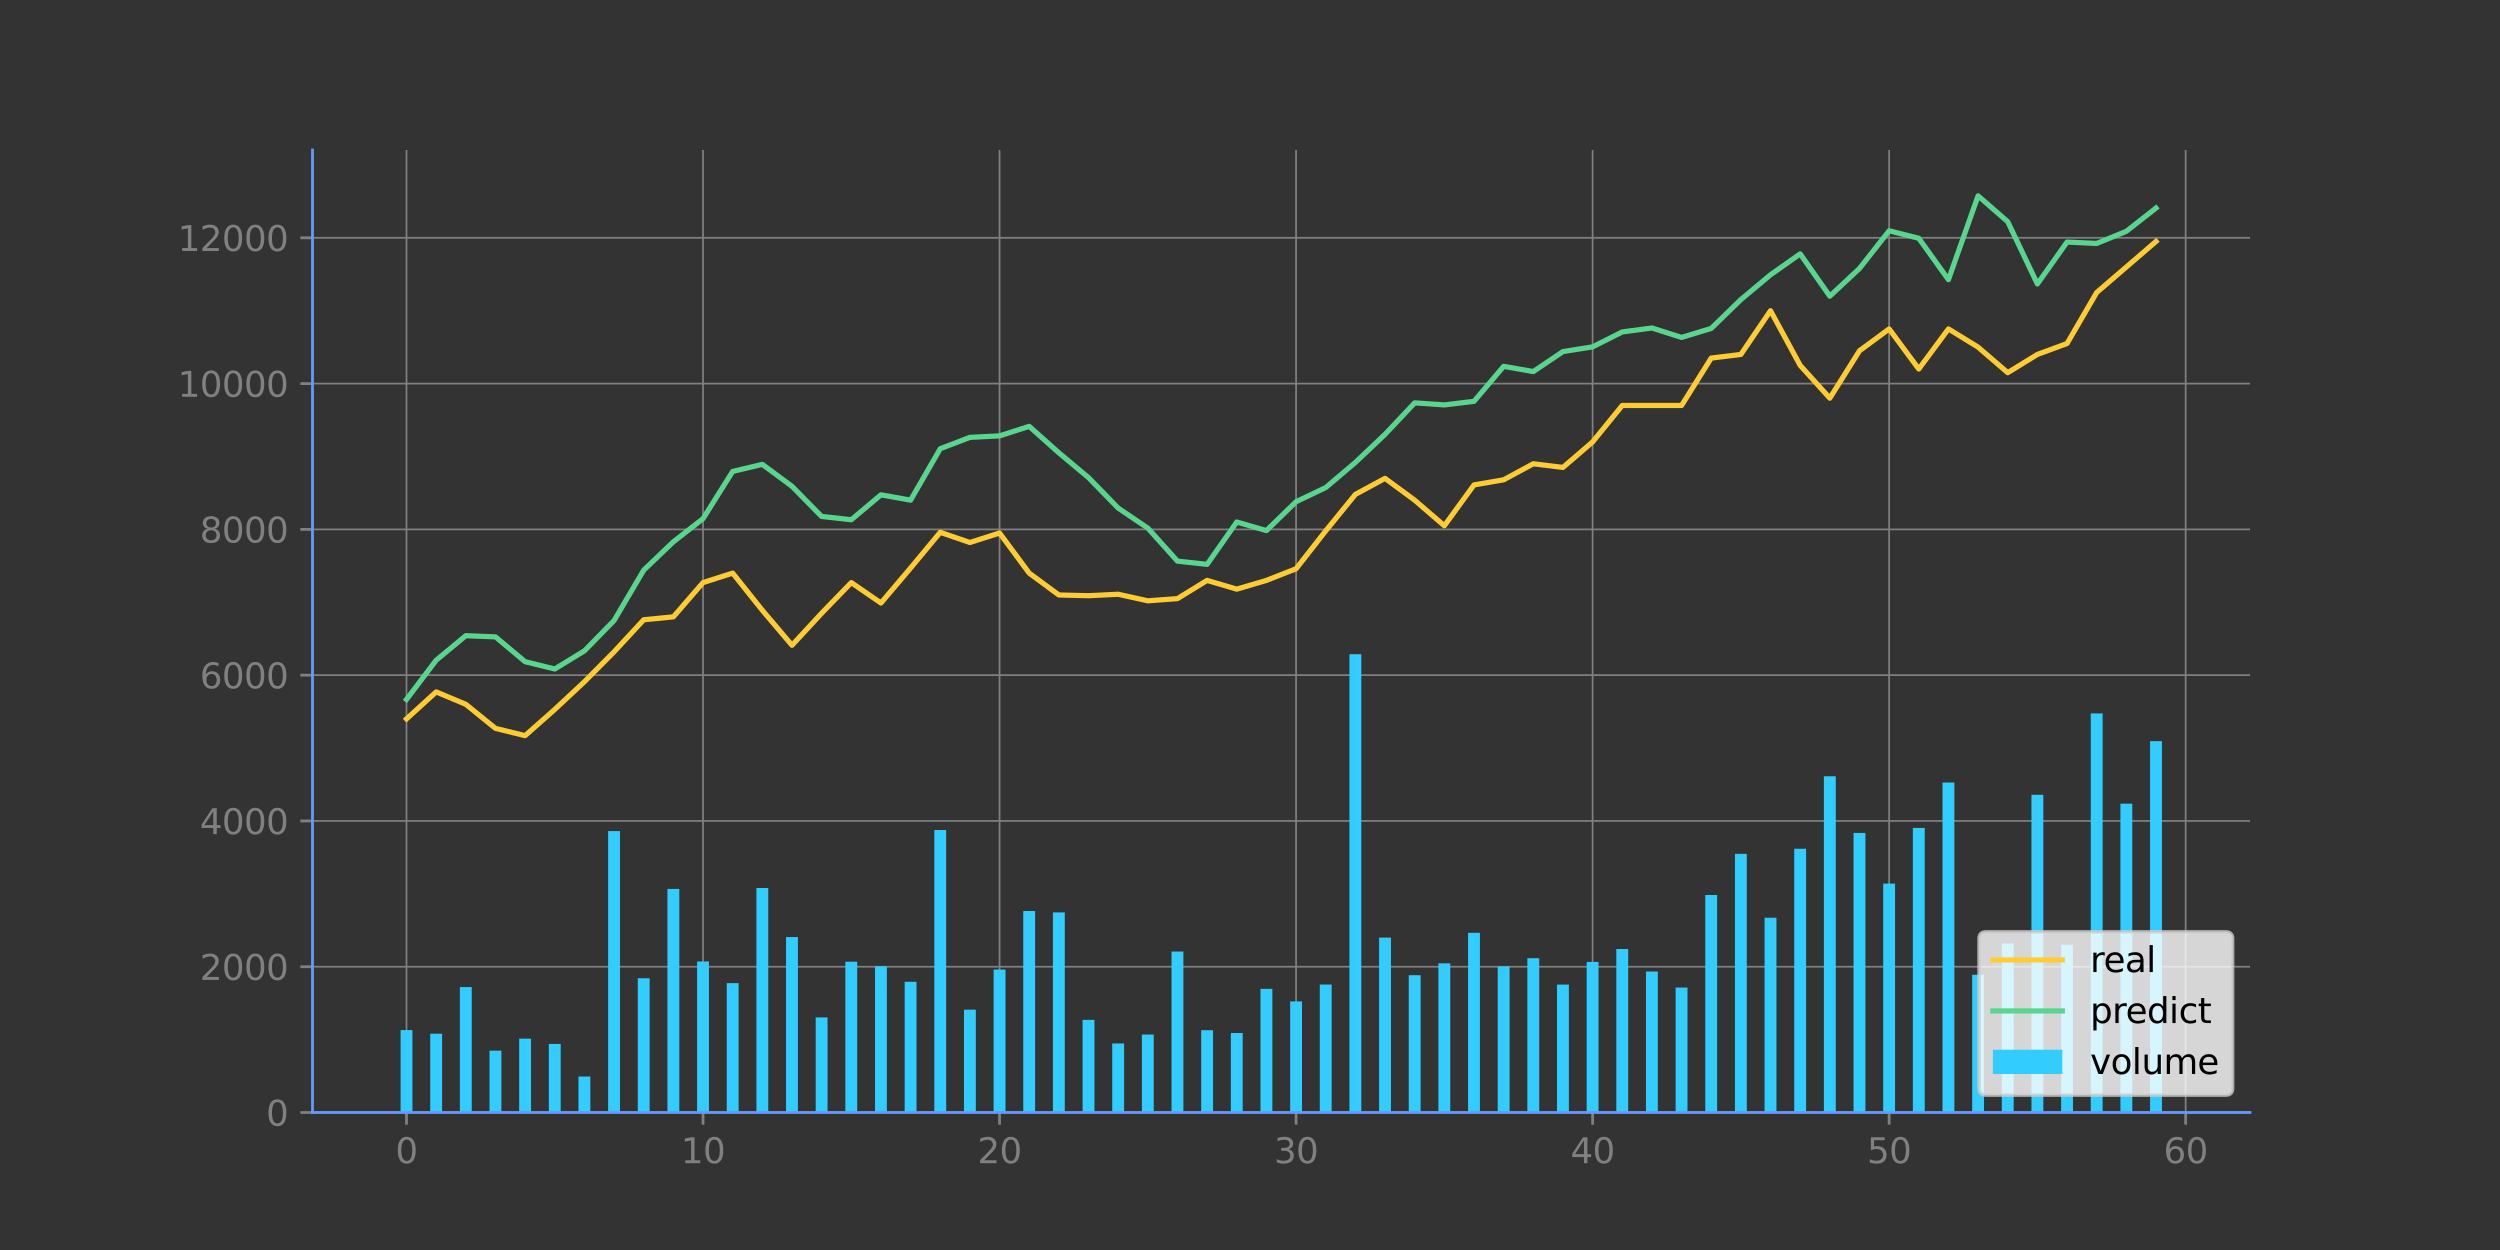 <?xml version="1.0" encoding="utf-8" standalone="no"?>
<!DOCTYPE svg PUBLIC "-//W3C//DTD SVG 1.1//EN"
  "http://www.w3.org/Graphics/SVG/1.1/DTD/svg11.dtd">
<svg xmlns:xlink="http://www.w3.org/1999/xlink" width="720pt" height="360pt" viewBox="0 0 720 360" xmlns="http://www.w3.org/2000/svg" version="1.1">
 <rect x="0" y="0" width="720" height="360" fill="#333333" stroke="none"/>
 <defs>
  <style type="text/css">*{stroke-linejoin: round; stroke-linecap: butt}</style>
 </defs>
 <g id="figure_1">
  <g id="patch_1">
   <path d="M 0 360 
L 720 360 
L 720 0 
L 0 0 
L 0 360 
z
" style="fill: none"/>
  </g>
  <g id="axes_1">
   <g id="patch_2">
    <path d="M 90 320.4 
L 648 320.4 
L 648 43.2 
L 90 43.2 
L 90 320.4 
z
" style="fill: none"/>
   </g>
   <g id="matplotlib.axis_1">
    <g id="xtick_1">
     <g id="line2d_1">
      <path d="M 117.072 320.4 
L 117.072 43.2 
" clip-path="url(#pe276058f60)" style="fill: none; stroke: #808080; stroke-width: 0.5; stroke-linecap: square"/>
     </g>
     <g id="line2d_2">
      <defs>
       <path id="me55c6c061f" d="M 0 0 
L 0 3.5 
" style="stroke: #808080; stroke-width: 0.8"/>
      </defs>
      <g>
       <use xlink:href="#me55c6c061f" x="117.072" y="320.4" style="fill: #808080; stroke: #808080; stroke-width: 0.8"/>
      </g>
     </g>
     <g id="text_1">
      <!-- 0 -->
      <g style="fill: #808080" transform="translate(113.89 334.998) scale(0.1 -0.1)">
       <defs>
        <path id="DejaVuSans-30" d="M 2034 4250 
Q 1547 4250 1301 3770 
Q 1056 3291 1056 2328 
Q 1056 1369 1301 889 
Q 1547 409 2034 409 
Q 2525 409 2770 889 
Q 3016 1369 3016 2328 
Q 3016 3291 2770 3770 
Q 2525 4250 2034 4250 
z
M 2034 4750 
Q 2819 4750 3233 4129 
Q 3647 3509 3647 2328 
Q 3647 1150 3233 529 
Q 2819 -91 2034 -91 
Q 1250 -91 836 529 
Q 422 1150 422 2328 
Q 422 3509 836 4129 
Q 1250 4750 2034 4750 
z
" transform="scale(0.016)"/>
       </defs>
       <use xlink:href="#DejaVuSans-30"/>
      </g>
     </g>
    </g>
    <g id="xtick_2">
     <g id="line2d_3">
      <path d="M 202.471 320.4 
L 202.471 43.2 
" clip-path="url(#pe276058f60)" style="fill: none; stroke: #808080; stroke-width: 0.5; stroke-linecap: square"/>
     </g>
     <g id="line2d_4">
      <g>
       <use xlink:href="#me55c6c061f" x="202.471" y="320.4" style="fill: #808080; stroke: #808080; stroke-width: 0.8"/>
      </g>
     </g>
     <g id="text_2">
      <!-- 10 -->
      <g style="fill: #808080" transform="translate(196.109 334.998) scale(0.1 -0.1)">
       <defs>
        <path id="DejaVuSans-31" d="M 794 531 
L 1825 531 
L 1825 4091 
L 703 3866 
L 703 4441 
L 1819 4666 
L 2450 4666 
L 2450 531 
L 3481 531 
L 3481 0 
L 794 0 
L 794 531 
z
" transform="scale(0.016)"/>
       </defs>
       <use xlink:href="#DejaVuSans-31"/>
       <use xlink:href="#DejaVuSans-30" x="63.623"/>
      </g>
     </g>
    </g>
    <g id="xtick_3">
     <g id="line2d_5">
      <path d="M 287.871 320.4 
L 287.871 43.2 
" clip-path="url(#pe276058f60)" style="fill: none; stroke: #808080; stroke-width: 0.5; stroke-linecap: square"/>
     </g>
     <g id="line2d_6">
      <g>
       <use xlink:href="#me55c6c061f" x="287.871" y="320.4" style="fill: #808080; stroke: #808080; stroke-width: 0.8"/>
      </g>
     </g>
     <g id="text_3">
      <!-- 20 -->
      <g style="fill: #808080" transform="translate(281.508 334.998) scale(0.1 -0.1)">
       <defs>
        <path id="DejaVuSans-32" d="M 1228 531 
L 3431 531 
L 3431 0 
L 469 0 
L 469 531 
Q 828 903 1448 1529 
Q 2069 2156 2228 2338 
Q 2531 2678 2651 2914 
Q 2772 3150 2772 3378 
Q 2772 3750 2511 3984 
Q 2250 4219 1831 4219 
Q 1534 4219 1204 4116 
Q 875 4013 500 3803 
L 500 4441 
Q 881 4594 1212 4672 
Q 1544 4750 1819 4750 
Q 2544 4750 2975 4387 
Q 3406 4025 3406 3419 
Q 3406 3131 3298 2873 
Q 3191 2616 2906 2266 
Q 2828 2175 2409 1742 
Q 1991 1309 1228 531 
z
" transform="scale(0.016)"/>
       </defs>
       <use xlink:href="#DejaVuSans-32"/>
       <use xlink:href="#DejaVuSans-30" x="63.623"/>
      </g>
     </g>
    </g>
    <g id="xtick_4">
     <g id="line2d_7">
      <path d="M 373.27 320.4 
L 373.27 43.2 
" clip-path="url(#pe276058f60)" style="fill: none; stroke: #808080; stroke-width: 0.5; stroke-linecap: square"/>
     </g>
     <g id="line2d_8">
      <g>
       <use xlink:href="#me55c6c061f" x="373.27" y="320.4" style="fill: #808080; stroke: #808080; stroke-width: 0.8"/>
      </g>
     </g>
     <g id="text_4">
      <!-- 30 -->
      <g style="fill: #808080" transform="translate(366.907 334.998) scale(0.1 -0.1)">
       <defs>
        <path id="DejaVuSans-33" d="M 2597 2516 
Q 3050 2419 3304 2112 
Q 3559 1806 3559 1356 
Q 3559 666 3084 287 
Q 2609 -91 1734 -91 
Q 1441 -91 1130 -33 
Q 819 25 488 141 
L 488 750 
Q 750 597 1062 519 
Q 1375 441 1716 441 
Q 2309 441 2620 675 
Q 2931 909 2931 1356 
Q 2931 1769 2642 2001 
Q 2353 2234 1838 2234 
L 1294 2234 
L 1294 2753 
L 1863 2753 
Q 2328 2753 2575 2939 
Q 2822 3125 2822 3475 
Q 2822 3834 2567 4026 
Q 2313 4219 1838 4219 
Q 1578 4219 1281 4162 
Q 984 4106 628 3988 
L 628 4550 
Q 988 4650 1302 4700 
Q 1616 4750 1894 4750 
Q 2613 4750 3031 4423 
Q 3450 4097 3450 3541 
Q 3450 3153 3228 2886 
Q 3006 2619 2597 2516 
z
" transform="scale(0.016)"/>
       </defs>
       <use xlink:href="#DejaVuSans-33"/>
       <use xlink:href="#DejaVuSans-30" x="63.623"/>
      </g>
     </g>
    </g>
    <g id="xtick_5">
     <g id="line2d_9">
      <path d="M 458.669 320.4 
L 458.669 43.2 
" clip-path="url(#pe276058f60)" style="fill: none; stroke: #808080; stroke-width: 0.5; stroke-linecap: square"/>
     </g>
     <g id="line2d_10">
      <g>
       <use xlink:href="#me55c6c061f" x="458.669" y="320.4" style="fill: #808080; stroke: #808080; stroke-width: 0.8"/>
      </g>
     </g>
     <g id="text_5">
      <!-- 40 -->
      <g style="fill: #808080" transform="translate(452.307 334.998) scale(0.1 -0.1)">
       <defs>
        <path id="DejaVuSans-34" d="M 2419 4116 
L 825 1625 
L 2419 1625 
L 2419 4116 
z
M 2253 4666 
L 3047 4666 
L 3047 1625 
L 3713 1625 
L 3713 1100 
L 3047 1100 
L 3047 0 
L 2419 0 
L 2419 1100 
L 313 1100 
L 313 1709 
L 2253 4666 
z
" transform="scale(0.016)"/>
       </defs>
       <use xlink:href="#DejaVuSans-34"/>
       <use xlink:href="#DejaVuSans-30" x="63.623"/>
      </g>
     </g>
    </g>
    <g id="xtick_6">
     <g id="line2d_11">
      <path d="M 544.069 320.4 
L 544.069 43.2 
" clip-path="url(#pe276058f60)" style="fill: none; stroke: #808080; stroke-width: 0.5; stroke-linecap: square"/>
     </g>
     <g id="line2d_12">
      <g>
       <use xlink:href="#me55c6c061f" x="544.069" y="320.4" style="fill: #808080; stroke: #808080; stroke-width: 0.8"/>
      </g>
     </g>
     <g id="text_6">
      <!-- 50 -->
      <g style="fill: #808080" transform="translate(537.706 334.998) scale(0.1 -0.1)">
       <defs>
        <path id="DejaVuSans-35" d="M 691 4666 
L 3169 4666 
L 3169 4134 
L 1269 4134 
L 1269 2991 
Q 1406 3038 1543 3061 
Q 1681 3084 1819 3084 
Q 2600 3084 3056 2656 
Q 3513 2228 3513 1497 
Q 3513 744 3044 326 
Q 2575 -91 1722 -91 
Q 1428 -91 1123 -41 
Q 819 9 494 109 
L 494 744 
Q 775 591 1075 516 
Q 1375 441 1709 441 
Q 2250 441 2565 725 
Q 2881 1009 2881 1497 
Q 2881 1984 2565 2268 
Q 2250 2553 1709 2553 
Q 1456 2553 1204 2497 
Q 953 2441 691 2322 
L 691 4666 
z
" transform="scale(0.016)"/>
       </defs>
       <use xlink:href="#DejaVuSans-35"/>
       <use xlink:href="#DejaVuSans-30" x="63.623"/>
      </g>
     </g>
    </g>
    <g id="xtick_7">
     <g id="line2d_13">
      <path d="M 629.468 320.4 
L 629.468 43.2 
" clip-path="url(#pe276058f60)" style="fill: none; stroke: #808080; stroke-width: 0.5; stroke-linecap: square"/>
     </g>
     <g id="line2d_14">
      <g>
       <use xlink:href="#me55c6c061f" x="629.468" y="320.4" style="fill: #808080; stroke: #808080; stroke-width: 0.8"/>
      </g>
     </g>
     <g id="text_7">
      <!-- 60 -->
      <g style="fill: #808080" transform="translate(623.106 334.998) scale(0.1 -0.1)">
       <defs>
        <path id="DejaVuSans-36" d="M 2113 2584 
Q 1688 2584 1439 2293 
Q 1191 2003 1191 1497 
Q 1191 994 1439 701 
Q 1688 409 2113 409 
Q 2538 409 2786 701 
Q 3034 994 3034 1497 
Q 3034 2003 2786 2293 
Q 2538 2584 2113 2584 
z
M 3366 4563 
L 3366 3988 
Q 3128 4100 2886 4159 
Q 2644 4219 2406 4219 
Q 1781 4219 1451 3797 
Q 1122 3375 1075 2522 
Q 1259 2794 1537 2939 
Q 1816 3084 2150 3084 
Q 2853 3084 3261 2657 
Q 3669 2231 3669 1497 
Q 3669 778 3244 343 
Q 2819 -91 2113 -91 
Q 1303 -91 875 529 
Q 447 1150 447 2328 
Q 447 3434 972 4092 
Q 1497 4750 2381 4750 
Q 2619 4750 2861 4703 
Q 3103 4656 3366 4563 
z
" transform="scale(0.016)"/>
       </defs>
       <use xlink:href="#DejaVuSans-36"/>
       <use xlink:href="#DejaVuSans-30" x="63.623"/>
      </g>
     </g>
    </g>
   </g>
   <g id="matplotlib.axis_2">
    <g id="ytick_1">
     <g id="line2d_15">
      <path d="M 90 320.4 
L 648 320.4 
" clip-path="url(#pe276058f60)" style="fill: none; stroke: #808080; stroke-width: 0.5; stroke-linecap: square"/>
     </g>
     <g id="line2d_16">
      <defs>
       <path id="m3595b9eb88" d="M 0 0 
L -3.5 0 
" style="stroke: #808080; stroke-width: 0.8"/>
      </defs>
      <g>
       <use xlink:href="#m3595b9eb88" x="90" y="320.4" style="fill: #808080; stroke: #808080; stroke-width: 0.8"/>
      </g>
     </g>
     <g id="text_8">
      <!-- 0 -->
      <g style="fill: #808080" transform="translate(76.638 324.199) scale(0.1 -0.1)">
       <use xlink:href="#DejaVuSans-30"/>
      </g>
     </g>
    </g>
    <g id="ytick_2">
     <g id="line2d_17">
      <path d="M 90 278.415 
L 648 278.415 
" clip-path="url(#pe276058f60)" style="fill: none; stroke: #808080; stroke-width: 0.5; stroke-linecap: square"/>
     </g>
     <g id="line2d_18">
      <g>
       <use xlink:href="#m3595b9eb88" x="90" y="278.415" style="fill: #808080; stroke: #808080; stroke-width: 0.8"/>
      </g>
     </g>
     <g id="text_9">
      <!-- 2000 -->
      <g style="fill: #808080" transform="translate(57.55 282.215) scale(0.1 -0.1)">
       <use xlink:href="#DejaVuSans-32"/>
       <use xlink:href="#DejaVuSans-30" x="63.623"/>
       <use xlink:href="#DejaVuSans-30" x="127.246"/>
       <use xlink:href="#DejaVuSans-30" x="190.869"/>
      </g>
     </g>
    </g>
    <g id="ytick_3">
     <g id="line2d_19">
      <path d="M 90 236.431 
L 648 236.431 
" clip-path="url(#pe276058f60)" style="fill: none; stroke: #808080; stroke-width: 0.5; stroke-linecap: square"/>
     </g>
     <g id="line2d_20">
      <g>
       <use xlink:href="#m3595b9eb88" x="90" y="236.431" style="fill: #808080; stroke: #808080; stroke-width: 0.8"/>
      </g>
     </g>
     <g id="text_10">
      <!-- 4000 -->
      <g style="fill: #808080" transform="translate(57.55 240.23) scale(0.1 -0.1)">
       <use xlink:href="#DejaVuSans-34"/>
       <use xlink:href="#DejaVuSans-30" x="63.623"/>
       <use xlink:href="#DejaVuSans-30" x="127.246"/>
       <use xlink:href="#DejaVuSans-30" x="190.869"/>
      </g>
     </g>
    </g>
    <g id="ytick_4">
     <g id="line2d_21">
      <path d="M 90 194.446 
L 648 194.446 
" clip-path="url(#pe276058f60)" style="fill: none; stroke: #808080; stroke-width: 0.5; stroke-linecap: square"/>
     </g>
     <g id="line2d_22">
      <g>
       <use xlink:href="#m3595b9eb88" x="90" y="194.446" style="fill: #808080; stroke: #808080; stroke-width: 0.8"/>
      </g>
     </g>
     <g id="text_11">
      <!-- 6000 -->
      <g style="fill: #808080" transform="translate(57.55 198.245) scale(0.1 -0.1)">
       <use xlink:href="#DejaVuSans-36"/>
       <use xlink:href="#DejaVuSans-30" x="63.623"/>
       <use xlink:href="#DejaVuSans-30" x="127.246"/>
       <use xlink:href="#DejaVuSans-30" x="190.869"/>
      </g>
     </g>
    </g>
    <g id="ytick_5">
     <g id="line2d_23">
      <path d="M 90 152.461 
L 648 152.461 
" clip-path="url(#pe276058f60)" style="fill: none; stroke: #808080; stroke-width: 0.5; stroke-linecap: square"/>
     </g>
     <g id="line2d_24">
      <g>
       <use xlink:href="#m3595b9eb88" x="90" y="152.461" style="fill: #808080; stroke: #808080; stroke-width: 0.8"/>
      </g>
     </g>
     <g id="text_12">
      <!-- 8000 -->
      <g style="fill: #808080" transform="translate(57.55 156.261) scale(0.1 -0.1)">
       <defs>
        <path id="DejaVuSans-38" d="M 2034 2216 
Q 1584 2216 1326 1975 
Q 1069 1734 1069 1313 
Q 1069 891 1326 650 
Q 1584 409 2034 409 
Q 2484 409 2743 651 
Q 3003 894 3003 1313 
Q 3003 1734 2745 1975 
Q 2488 2216 2034 2216 
z
M 1403 2484 
Q 997 2584 770 2862 
Q 544 3141 544 3541 
Q 544 4100 942 4425 
Q 1341 4750 2034 4750 
Q 2731 4750 3128 4425 
Q 3525 4100 3525 3541 
Q 3525 3141 3298 2862 
Q 3072 2584 2669 2484 
Q 3125 2378 3379 2068 
Q 3634 1759 3634 1313 
Q 3634 634 3220 271 
Q 2806 -91 2034 -91 
Q 1263 -91 848 271 
Q 434 634 434 1313 
Q 434 1759 690 2068 
Q 947 2378 1403 2484 
z
M 1172 3481 
Q 1172 3119 1398 2916 
Q 1625 2713 2034 2713 
Q 2441 2713 2670 2916 
Q 2900 3119 2900 3481 
Q 2900 3844 2670 4047 
Q 2441 4250 2034 4250 
Q 1625 4250 1398 4047 
Q 1172 3844 1172 3481 
z
" transform="scale(0.016)"/>
       </defs>
       <use xlink:href="#DejaVuSans-38"/>
       <use xlink:href="#DejaVuSans-30" x="63.623"/>
       <use xlink:href="#DejaVuSans-30" x="127.246"/>
       <use xlink:href="#DejaVuSans-30" x="190.869"/>
      </g>
     </g>
    </g>
    <g id="ytick_6">
     <g id="line2d_25">
      <path d="M 90 110.477 
L 648 110.477 
" clip-path="url(#pe276058f60)" style="fill: none; stroke: #808080; stroke-width: 0.5; stroke-linecap: square"/>
     </g>
     <g id="line2d_26">
      <g>
       <use xlink:href="#m3595b9eb88" x="90" y="110.477" style="fill: #808080; stroke: #808080; stroke-width: 0.8"/>
      </g>
     </g>
     <g id="text_13">
      <!-- 10000 -->
      <g style="fill: #808080" transform="translate(51.188 114.276) scale(0.1 -0.1)">
       <use xlink:href="#DejaVuSans-31"/>
       <use xlink:href="#DejaVuSans-30" x="63.623"/>
       <use xlink:href="#DejaVuSans-30" x="127.246"/>
       <use xlink:href="#DejaVuSans-30" x="190.869"/>
       <use xlink:href="#DejaVuSans-30" x="254.492"/>
      </g>
     </g>
    </g>
    <g id="ytick_7">
     <g id="line2d_27">
      <path d="M 90 68.492 
L 648 68.492 
" clip-path="url(#pe276058f60)" style="fill: none; stroke: #808080; stroke-width: 0.5; stroke-linecap: square"/>
     </g>
     <g id="line2d_28">
      <g>
       <use xlink:href="#m3595b9eb88" x="90" y="68.492" style="fill: #808080; stroke: #808080; stroke-width: 0.8"/>
      </g>
     </g>
     <g id="text_14">
      <!-- 12000 -->
      <g style="fill: #808080" transform="translate(51.188 72.291) scale(0.1 -0.1)">
       <use xlink:href="#DejaVuSans-31"/>
       <use xlink:href="#DejaVuSans-32" x="63.623"/>
       <use xlink:href="#DejaVuSans-30" x="127.246"/>
       <use xlink:href="#DejaVuSans-30" x="190.869"/>
       <use xlink:href="#DejaVuSans-30" x="254.492"/>
      </g>
     </g>
    </g>
   </g>
   <g id="line2d_29">
    <path d="M 117.072 207.041 
L 125.612 199.274 
L 134.152 202.843 
L 142.691 209.77 
L 151.231 211.87 
L 159.771 204.312 
L 168.311 196.335 
L 176.851 187.728 
L 185.391 178.492 
L 193.931 177.652 
L 202.471 167.786 
L 211.011 165.057 
L 219.551 175.763 
L 228.091 185.839 
L 236.631 176.603 
L 245.171 167.786 
L 253.711 173.664 
L 262.251 163.587 
L 270.791 153.301 
L 279.331 156.24 
L 287.871 153.511 
L 296.41 165.057 
L 304.95 171.354 
L 313.49 171.564 
L 322.03 171.144 
L 330.57 173.034 
L 339.11 172.404 
L 347.65 167.156 
L 356.19 169.675 
L 364.73 167.156 
L 373.27 163.797 
L 381.81 152.881 
L 390.35 142.385 
L 398.89 137.767 
L 407.43 144.064 
L 415.97 151.412 
L 424.51 139.656 
L 433.05 138.187 
L 441.59 133.568 
L 450.129 134.618 
L 458.669 127.271 
L 467.209 116.774 
L 475.749 116.774 
L 484.289 116.774 
L 492.829 103.129 
L 501.369 102.08 
L 509.909 89.484 
L 518.449 105.229 
L 526.989 114.675 
L 535.529 101.03 
L 544.069 94.732 
L 552.609 106.278 
L 561.149 94.732 
L 569.689 99.98 
L 578.229 107.328 
L 586.769 102.08 
L 595.309 98.931 
L 603.848 84.236 
L 612.388 76.889 
L 620.928 69.542 
" clip-path="url(#pe276058f60)" style="fill: none; stroke: #ffcc33; stroke-width: 1.5; stroke-linecap: square"/>
   </g>
   <g id="line2d_30">
    <path d="M 117.072 201.439 
L 125.612 190.147 
L 134.152 183.078 
L 142.691 183.418 
L 151.231 190.565 
L 159.771 192.672 
L 168.311 187.442 
L 176.851 178.711 
L 185.391 164.202 
L 193.931 156.039 
L 202.471 149.374 
L 211.011 135.774 
L 219.551 133.735 
L 228.091 140.052 
L 236.631 148.733 
L 245.171 149.685 
L 253.711 142.511 
L 262.251 144.043 
L 270.791 129.224 
L 279.331 125.962 
L 287.871 125.532 
L 296.41 122.792 
L 304.95 130.403 
L 313.49 137.556 
L 322.03 146.327 
L 330.57 152.093 
L 339.11 161.607 
L 347.65 162.533 
L 356.19 150.342 
L 364.73 152.81 
L 373.27 144.498 
L 381.81 140.417 
L 390.35 133.181 
L 398.89 125.089 
L 407.43 116.027 
L 415.97 116.613 
L 424.51 115.586 
L 433.05 105.513 
L 441.59 107.009 
L 450.129 101.25 
L 458.669 99.897 
L 467.209 95.594 
L 475.749 94.462 
L 484.289 97.176 
L 492.829 94.586 
L 501.369 86.281 
L 509.909 79.14 
L 518.449 73.118 
L 526.989 85.301 
L 535.529 77.324 
L 544.069 66.465 
L 552.609 68.627 
L 561.149 80.541 
L 569.689 56.4 
L 578.229 63.855 
L 586.769 81.776 
L 595.309 69.715 
L 603.848 70.115 
L 612.388 66.615 
L 620.928 59.915 
" clip-path="url(#pe276058f60)" style="fill: none; stroke: #58d68d; stroke-width: 1.5; stroke-linecap: square"/>
   </g>
   <g id="patch_3">
    <path d="M 115.364 320.4 
L 118.78 320.4 
L 118.78 296.658 
L 115.364 296.658 
z
" clip-path="url(#pe276058f60)" style="fill: #33ccff"/>
   </g>
   <g id="patch_4">
    <path d="M 123.904 320.4 
L 127.32 320.4 
L 127.32 297.708 
L 123.904 297.708 
z
" clip-path="url(#pe276058f60)" style="fill: #33ccff"/>
   </g>
   <g id="patch_5">
    <path d="M 132.444 320.4 
L 135.86 320.4 
L 135.86 284.27 
L 132.444 284.27 
z
" clip-path="url(#pe276058f60)" style="fill: #33ccff"/>
   </g>
   <g id="patch_6">
    <path d="M 140.983 320.4 
L 144.399 320.4 
L 144.399 302.589 
L 140.983 302.589 
z
" clip-path="url(#pe276058f60)" style="fill: #33ccff"/>
   </g>
   <g id="patch_7">
    <path d="M 149.523 320.4 
L 152.939 320.4 
L 152.939 299.141 
L 149.523 299.141 
z
" clip-path="url(#pe276058f60)" style="fill: #33ccff"/>
   </g>
   <g id="patch_8">
    <path d="M 158.063 320.4 
L 161.479 320.4 
L 161.479 300.645 
L 158.063 300.645 
z
" clip-path="url(#pe276058f60)" style="fill: #33ccff"/>
   </g>
   <g id="patch_9">
    <path d="M 166.603 320.4 
L 170.019 320.4 
L 170.019 310.039 
L 166.603 310.039 
z
" clip-path="url(#pe276058f60)" style="fill: #33ccff"/>
   </g>
   <g id="patch_10">
    <path d="M 175.143 320.4 
L 178.559 320.4 
L 178.559 239.351 
L 175.143 239.351 
z
" clip-path="url(#pe276058f60)" style="fill: #33ccff"/>
   </g>
   <g id="patch_11">
    <path d="M 183.683 320.4 
L 187.099 320.4 
L 187.099 281.739 
L 183.683 281.739 
z
" clip-path="url(#pe276058f60)" style="fill: #33ccff"/>
   </g>
   <g id="patch_12">
    <path d="M 192.223 320.4 
L 195.639 320.4 
L 195.639 256.015 
L 192.223 256.015 
z
" clip-path="url(#pe276058f60)" style="fill: #33ccff"/>
   </g>
   <g id="patch_13">
    <path d="M 200.763 320.4 
L 204.179 320.4 
L 204.179 276.9 
L 200.763 276.9 
z
" clip-path="url(#pe276058f60)" style="fill: #33ccff"/>
   </g>
   <g id="patch_14">
    <path d="M 209.303 320.4 
L 212.719 320.4 
L 212.719 283.145 
L 209.303 283.145 
z
" clip-path="url(#pe276058f60)" style="fill: #33ccff"/>
   </g>
   <g id="patch_15">
    <path d="M 217.843 320.4 
L 221.259 320.4 
L 221.259 255.744 
L 217.843 255.744 
z
" clip-path="url(#pe276058f60)" style="fill: #33ccff"/>
   </g>
   <g id="patch_16">
    <path d="M 226.383 320.4 
L 229.799 320.4 
L 229.799 269.878 
L 226.383 269.878 
z
" clip-path="url(#pe276058f60)" style="fill: #33ccff"/>
   </g>
   <g id="patch_17">
    <path d="M 234.923 320.4 
L 238.339 320.4 
L 238.339 293.007 
L 234.923 293.007 
z
" clip-path="url(#pe276058f60)" style="fill: #33ccff"/>
   </g>
   <g id="patch_18">
    <path d="M 243.463 320.4 
L 246.879 320.4 
L 246.879 276.976 
L 243.463 276.976 
z
" clip-path="url(#pe276058f60)" style="fill: #33ccff"/>
   </g>
   <g id="patch_19">
    <path d="M 252.003 320.4 
L 255.419 320.4 
L 255.419 278.276 
L 252.003 278.276 
z
" clip-path="url(#pe276058f60)" style="fill: #33ccff"/>
   </g>
   <g id="patch_20">
    <path d="M 260.543 320.4 
L 263.959 320.4 
L 263.959 282.763 
L 260.543 282.763 
z
" clip-path="url(#pe276058f60)" style="fill: #33ccff"/>
   </g>
   <g id="patch_21">
    <path d="M 269.083 320.4 
L 272.499 320.4 
L 272.499 239.048 
L 269.083 239.048 
z
" clip-path="url(#pe276058f60)" style="fill: #33ccff"/>
   </g>
   <g id="patch_22">
    <path d="M 277.623 320.4 
L 281.039 320.4 
L 281.039 290.791 
L 277.623 290.791 
z
" clip-path="url(#pe276058f60)" style="fill: #33ccff"/>
   </g>
   <g id="patch_23">
    <path d="M 286.163 320.4 
L 289.579 320.4 
L 289.579 279.233 
L 286.163 279.233 
z
" clip-path="url(#pe276058f60)" style="fill: #33ccff"/>
   </g>
   <g id="patch_24">
    <path d="M 294.702 320.4 
L 298.118 320.4 
L 298.118 262.376 
L 294.702 262.376 
z
" clip-path="url(#pe276058f60)" style="fill: #33ccff"/>
   </g>
   <g id="patch_25">
    <path d="M 303.242 320.4 
L 306.658 320.4 
L 306.658 262.763 
L 303.242 262.763 
z
" clip-path="url(#pe276058f60)" style="fill: #33ccff"/>
   </g>
   <g id="patch_26">
    <path d="M 311.782 320.4 
L 315.198 320.4 
L 315.198 293.715 
L 311.782 293.715 
z
" clip-path="url(#pe276058f60)" style="fill: #33ccff"/>
   </g>
   <g id="patch_27">
    <path d="M 320.322 320.4 
L 323.738 320.4 
L 323.738 300.524 
L 320.322 300.524 
z
" clip-path="url(#pe276058f60)" style="fill: #33ccff"/>
   </g>
   <g id="patch_28">
    <path d="M 328.862 320.4 
L 332.278 320.4 
L 332.278 297.953 
L 328.862 297.953 
z
" clip-path="url(#pe276058f60)" style="fill: #33ccff"/>
   </g>
   <g id="patch_29">
    <path d="M 337.402 320.4 
L 340.818 320.4 
L 340.818 274.04 
L 337.402 274.04 
z
" clip-path="url(#pe276058f60)" style="fill: #33ccff"/>
   </g>
   <g id="patch_30">
    <path d="M 345.942 320.4 
L 349.358 320.4 
L 349.358 296.698 
L 345.942 296.698 
z
" clip-path="url(#pe276058f60)" style="fill: #33ccff"/>
   </g>
   <g id="patch_31">
    <path d="M 354.482 320.4 
L 357.898 320.4 
L 357.898 297.505 
L 354.482 297.505 
z
" clip-path="url(#pe276058f60)" style="fill: #33ccff"/>
   </g>
   <g id="patch_32">
    <path d="M 363.022 320.4 
L 366.438 320.4 
L 366.438 284.789 
L 363.022 284.789 
z
" clip-path="url(#pe276058f60)" style="fill: #33ccff"/>
   </g>
   <g id="patch_33">
    <path d="M 371.562 320.4 
L 374.978 320.4 
L 374.978 288.401 
L 371.562 288.401 
z
" clip-path="url(#pe276058f60)" style="fill: #33ccff"/>
   </g>
   <g id="patch_34">
    <path d="M 380.102 320.4 
L 383.518 320.4 
L 383.518 283.545 
L 380.102 283.545 
z
" clip-path="url(#pe276058f60)" style="fill: #33ccff"/>
   </g>
   <g id="patch_35">
    <path d="M 388.642 320.4 
L 392.058 320.4 
L 392.058 188.4 
L 388.642 188.4 
z
" clip-path="url(#pe276058f60)" style="fill: #33ccff"/>
   </g>
   <g id="patch_36">
    <path d="M 397.182 320.4 
L 400.598 320.4 
L 400.598 270.036 
L 397.182 270.036 
z
" clip-path="url(#pe276058f60)" style="fill: #33ccff"/>
   </g>
   <g id="patch_37">
    <path d="M 405.722 320.4 
L 409.138 320.4 
L 409.138 280.853 
L 405.722 280.853 
z
" clip-path="url(#pe276058f60)" style="fill: #33ccff"/>
   </g>
   <g id="patch_38">
    <path d="M 414.262 320.4 
L 417.678 320.4 
L 417.678 277.445 
L 414.262 277.445 
z
" clip-path="url(#pe276058f60)" style="fill: #33ccff"/>
   </g>
   <g id="patch_39">
    <path d="M 422.802 320.4 
L 426.218 320.4 
L 426.218 268.644 
L 422.802 268.644 
z
" clip-path="url(#pe276058f60)" style="fill: #33ccff"/>
   </g>
   <g id="patch_40">
    <path d="M 431.342 320.4 
L 434.758 320.4 
L 434.758 278.337 
L 431.342 278.337 
z
" clip-path="url(#pe276058f60)" style="fill: #33ccff"/>
   </g>
   <g id="patch_41">
    <path d="M 439.882 320.4 
L 443.298 320.4 
L 443.298 275.954 
L 439.882 275.954 
z
" clip-path="url(#pe276058f60)" style="fill: #33ccff"/>
   </g>
   <g id="patch_42">
    <path d="M 448.421 320.4 
L 451.837 320.4 
L 451.837 283.563 
L 448.421 283.563 
z
" clip-path="url(#pe276058f60)" style="fill: #33ccff"/>
   </g>
   <g id="patch_43">
    <path d="M 456.961 320.4 
L 460.377 320.4 
L 460.377 277.03 
L 456.961 277.03 
z
" clip-path="url(#pe276058f60)" style="fill: #33ccff"/>
   </g>
   <g id="patch_44">
    <path d="M 465.501 320.4 
L 468.917 320.4 
L 468.917 273.316 
L 465.501 273.316 
z
" clip-path="url(#pe276058f60)" style="fill: #33ccff"/>
   </g>
   <g id="patch_45">
    <path d="M 474.041 320.4 
L 477.457 320.4 
L 477.457 279.804 
L 474.041 279.804 
z
" clip-path="url(#pe276058f60)" style="fill: #33ccff"/>
   </g>
   <g id="patch_46">
    <path d="M 482.581 320.4 
L 485.997 320.4 
L 485.997 284.408 
L 482.581 284.408 
z
" clip-path="url(#pe276058f60)" style="fill: #33ccff"/>
   </g>
   <g id="patch_47">
    <path d="M 491.121 320.4 
L 494.537 320.4 
L 494.537 257.766 
L 491.121 257.766 
z
" clip-path="url(#pe276058f60)" style="fill: #33ccff"/>
   </g>
   <g id="patch_48">
    <path d="M 499.661 320.4 
L 503.077 320.4 
L 503.077 245.91 
L 499.661 245.91 
z
" clip-path="url(#pe276058f60)" style="fill: #33ccff"/>
   </g>
   <g id="patch_49">
    <path d="M 508.201 320.4 
L 511.617 320.4 
L 511.617 264.299 
L 508.201 264.299 
z
" clip-path="url(#pe276058f60)" style="fill: #33ccff"/>
   </g>
   <g id="patch_50">
    <path d="M 516.741 320.4 
L 520.157 320.4 
L 520.157 244.436 
L 516.741 244.436 
z
" clip-path="url(#pe276058f60)" style="fill: #33ccff"/>
   </g>
   <g id="patch_51">
    <path d="M 525.281 320.4 
L 528.697 320.4 
L 528.697 223.555 
L 525.281 223.555 
z
" clip-path="url(#pe276058f60)" style="fill: #33ccff"/>
   </g>
   <g id="patch_52">
    <path d="M 533.821 320.4 
L 537.237 320.4 
L 537.237 239.877 
L 533.821 239.877 
z
" clip-path="url(#pe276058f60)" style="fill: #33ccff"/>
   </g>
   <g id="patch_53">
    <path d="M 542.361 320.4 
L 545.777 320.4 
L 545.777 254.481 
L 542.361 254.481 
z
" clip-path="url(#pe276058f60)" style="fill: #33ccff"/>
   </g>
   <g id="patch_54">
    <path d="M 550.901 320.4 
L 554.317 320.4 
L 554.317 238.444 
L 550.901 238.444 
z
" clip-path="url(#pe276058f60)" style="fill: #33ccff"/>
   </g>
   <g id="patch_55">
    <path d="M 559.441 320.4 
L 562.857 320.4 
L 562.857 225.36 
L 559.441 225.36 
z
" clip-path="url(#pe276058f60)" style="fill: #33ccff"/>
   </g>
   <g id="patch_56">
    <path d="M 567.981 320.4 
L 571.397 320.4 
L 571.397 280.752 
L 567.981 280.752 
z
" clip-path="url(#pe276058f60)" style="fill: #33ccff"/>
   </g>
   <g id="patch_57">
    <path d="M 576.521 320.4 
L 579.937 320.4 
L 579.937 271.699 
L 576.521 271.699 
z
" clip-path="url(#pe276058f60)" style="fill: #33ccff"/>
   </g>
   <g id="patch_58">
    <path d="M 585.061 320.4 
L 588.477 320.4 
L 588.477 228.911 
L 585.061 228.911 
z
" clip-path="url(#pe276058f60)" style="fill: #33ccff"/>
   </g>
   <g id="patch_59">
    <path d="M 593.601 320.4 
L 597.017 320.4 
L 597.017 272.076 
L 593.601 272.076 
z
" clip-path="url(#pe276058f60)" style="fill: #33ccff"/>
   </g>
   <g id="patch_60">
    <path d="M 602.14 320.4 
L 605.556 320.4 
L 605.556 205.467 
L 602.14 205.467 
z
" clip-path="url(#pe276058f60)" style="fill: #33ccff"/>
   </g>
   <g id="patch_61">
    <path d="M 610.68 320.4 
L 614.096 320.4 
L 614.096 231.459 
L 610.68 231.459 
z
" clip-path="url(#pe276058f60)" style="fill: #33ccff"/>
   </g>
   <g id="patch_62">
    <path d="M 619.22 320.4 
L 622.636 320.4 
L 622.636 213.438 
L 619.22 213.438 
z
" clip-path="url(#pe276058f60)" style="fill: #33ccff"/>
   </g>
   <g id="patch_63">
    <path d="M 90 320.4 
L 90 43.2 
" style="fill: none; stroke: #6699ff; stroke-width: 0.8; stroke-linejoin: miter; stroke-linecap: square"/>
   </g>
   <g id="patch_64">
    <path d="M 90 320.4 
L 648 320.4 
" style="fill: none; stroke: #6699ff; stroke-width: 0.8; stroke-linejoin: miter; stroke-linecap: square"/>
   </g>
   <g id="legend_1">
    <g id="patch_65">
     <path d="M 571.953 315.4 
L 641 315.4 
Q 643 315.4 643 313.4 
L 643 270.366 
Q 643 268.366 641 268.366 
L 571.953 268.366 
Q 569.953 268.366 569.953 270.366 
L 569.953 313.4 
Q 569.953 315.4 571.953 315.4 
z
" style="fill: #ffffff; opacity: 0.8; stroke: #cccccc; stroke-linejoin: miter"/>
    </g>
    <g id="line2d_31">
     <path d="M 573.953 276.464 
L 583.953 276.464 
L 593.953 276.464 
" style="fill: none; stroke: #ffcc33; stroke-width: 1.5; stroke-linecap: square"/>
    </g>
    <g id="text_15">
     <!-- real -->
     <g transform="translate(601.953 279.964) scale(0.1 -0.1)">
      <defs>
       <path id="DejaVuSans-72" d="M 2631 2963 
Q 2534 3019 2420 3045 
Q 2306 3072 2169 3072 
Q 1681 3072 1420 2755 
Q 1159 2438 1159 1844 
L 1159 0 
L 581 0 
L 581 3500 
L 1159 3500 
L 1159 2956 
Q 1341 3275 1631 3429 
Q 1922 3584 2338 3584 
Q 2397 3584 2469 3576 
Q 2541 3569 2628 3553 
L 2631 2963 
z
" transform="scale(0.016)"/>
       <path id="DejaVuSans-65" d="M 3597 1894 
L 3597 1613 
L 953 1613 
Q 991 1019 1311 708 
Q 1631 397 2203 397 
Q 2534 397 2845 478 
Q 3156 559 3463 722 
L 3463 178 
Q 3153 47 2828 -22 
Q 2503 -91 2169 -91 
Q 1331 -91 842 396 
Q 353 884 353 1716 
Q 353 2575 817 3079 
Q 1281 3584 2069 3584 
Q 2775 3584 3186 3129 
Q 3597 2675 3597 1894 
z
M 3022 2063 
Q 3016 2534 2758 2815 
Q 2500 3097 2075 3097 
Q 1594 3097 1305 2825 
Q 1016 2553 972 2059 
L 3022 2063 
z
" transform="scale(0.016)"/>
       <path id="DejaVuSans-61" d="M 2194 1759 
Q 1497 1759 1228 1600 
Q 959 1441 959 1056 
Q 959 750 1161 570 
Q 1363 391 1709 391 
Q 2188 391 2477 730 
Q 2766 1069 2766 1631 
L 2766 1759 
L 2194 1759 
z
M 3341 1997 
L 3341 0 
L 2766 0 
L 2766 531 
Q 2569 213 2275 61 
Q 1981 -91 1556 -91 
Q 1019 -91 701 211 
Q 384 513 384 1019 
Q 384 1609 779 1909 
Q 1175 2209 1959 2209 
L 2766 2209 
L 2766 2266 
Q 2766 2663 2505 2880 
Q 2244 3097 1772 3097 
Q 1472 3097 1187 3025 
Q 903 2953 641 2809 
L 641 3341 
Q 956 3463 1253 3523 
Q 1550 3584 1831 3584 
Q 2591 3584 2966 3190 
Q 3341 2797 3341 1997 
z
" transform="scale(0.016)"/>
       <path id="DejaVuSans-6c" d="M 603 4863 
L 1178 4863 
L 1178 0 
L 603 0 
L 603 4863 
z
" transform="scale(0.016)"/>
      </defs>
      <use xlink:href="#DejaVuSans-72"/>
      <use xlink:href="#DejaVuSans-65" x="38.863"/>
      <use xlink:href="#DejaVuSans-61" x="100.387"/>
      <use xlink:href="#DejaVuSans-6c" x="161.666"/>
     </g>
    </g>
    <g id="line2d_32">
     <path d="M 573.953 291.142 
L 583.953 291.142 
L 593.953 291.142 
" style="fill: none; stroke: #58d68d; stroke-width: 1.5; stroke-linecap: square"/>
    </g>
    <g id="text_16">
     <!-- predict -->
     <g transform="translate(601.953 294.642) scale(0.1 -0.1)">
      <defs>
       <path id="DejaVuSans-70" d="M 1159 525 
L 1159 -1331 
L 581 -1331 
L 581 3500 
L 1159 3500 
L 1159 2969 
Q 1341 3281 1617 3432 
Q 1894 3584 2278 3584 
Q 2916 3584 3314 3078 
Q 3713 2572 3713 1747 
Q 3713 922 3314 415 
Q 2916 -91 2278 -91 
Q 1894 -91 1617 61 
Q 1341 213 1159 525 
z
M 3116 1747 
Q 3116 2381 2855 2742 
Q 2594 3103 2138 3103 
Q 1681 3103 1420 2742 
Q 1159 2381 1159 1747 
Q 1159 1113 1420 752 
Q 1681 391 2138 391 
Q 2594 391 2855 752 
Q 3116 1113 3116 1747 
z
" transform="scale(0.016)"/>
       <path id="DejaVuSans-64" d="M 2906 2969 
L 2906 4863 
L 3481 4863 
L 3481 0 
L 2906 0 
L 2906 525 
Q 2725 213 2448 61 
Q 2172 -91 1784 -91 
Q 1150 -91 751 415 
Q 353 922 353 1747 
Q 353 2572 751 3078 
Q 1150 3584 1784 3584 
Q 2172 3584 2448 3432 
Q 2725 3281 2906 2969 
z
M 947 1747 
Q 947 1113 1208 752 
Q 1469 391 1925 391 
Q 2381 391 2643 752 
Q 2906 1113 2906 1747 
Q 2906 2381 2643 2742 
Q 2381 3103 1925 3103 
Q 1469 3103 1208 2742 
Q 947 2381 947 1747 
z
" transform="scale(0.016)"/>
       <path id="DejaVuSans-69" d="M 603 3500 
L 1178 3500 
L 1178 0 
L 603 0 
L 603 3500 
z
M 603 4863 
L 1178 4863 
L 1178 4134 
L 603 4134 
L 603 4863 
z
" transform="scale(0.016)"/>
       <path id="DejaVuSans-63" d="M 3122 3366 
L 3122 2828 
Q 2878 2963 2633 3030 
Q 2388 3097 2138 3097 
Q 1578 3097 1268 2742 
Q 959 2388 959 1747 
Q 959 1106 1268 751 
Q 1578 397 2138 397 
Q 2388 397 2633 464 
Q 2878 531 3122 666 
L 3122 134 
Q 2881 22 2623 -34 
Q 2366 -91 2075 -91 
Q 1284 -91 818 406 
Q 353 903 353 1747 
Q 353 2603 823 3093 
Q 1294 3584 2113 3584 
Q 2378 3584 2631 3529 
Q 2884 3475 3122 3366 
z
" transform="scale(0.016)"/>
       <path id="DejaVuSans-74" d="M 1172 4494 
L 1172 3500 
L 2356 3500 
L 2356 3053 
L 1172 3053 
L 1172 1153 
Q 1172 725 1289 603 
Q 1406 481 1766 481 
L 2356 481 
L 2356 0 
L 1766 0 
Q 1100 0 847 248 
Q 594 497 594 1153 
L 594 3053 
L 172 3053 
L 172 3500 
L 594 3500 
L 594 4494 
L 1172 4494 
z
" transform="scale(0.016)"/>
      </defs>
      <use xlink:href="#DejaVuSans-70"/>
      <use xlink:href="#DejaVuSans-72" x="63.477"/>
      <use xlink:href="#DejaVuSans-65" x="102.34"/>
      <use xlink:href="#DejaVuSans-64" x="163.863"/>
      <use xlink:href="#DejaVuSans-69" x="227.34"/>
      <use xlink:href="#DejaVuSans-63" x="255.123"/>
      <use xlink:href="#DejaVuSans-74" x="310.104"/>
     </g>
    </g>
    <g id="patch_66">
     <path d="M 573.953 309.32 
L 593.953 309.32 
L 593.953 302.32 
L 573.953 302.32 
z
" style="fill: #33ccff"/>
    </g>
    <g id="text_17">
     <!-- volume -->
     <g transform="translate(601.953 309.32) scale(0.1 -0.1)">
      <defs>
       <path id="DejaVuSans-76" d="M 191 3500 
L 800 3500 
L 1894 563 
L 2988 3500 
L 3597 3500 
L 2284 0 
L 1503 0 
L 191 3500 
z
" transform="scale(0.016)"/>
       <path id="DejaVuSans-6f" d="M 1959 3097 
Q 1497 3097 1228 2736 
Q 959 2375 959 1747 
Q 959 1119 1226 758 
Q 1494 397 1959 397 
Q 2419 397 2687 759 
Q 2956 1122 2956 1747 
Q 2956 2369 2687 2733 
Q 2419 3097 1959 3097 
z
M 1959 3584 
Q 2709 3584 3137 3096 
Q 3566 2609 3566 1747 
Q 3566 888 3137 398 
Q 2709 -91 1959 -91 
Q 1206 -91 779 398 
Q 353 888 353 1747 
Q 353 2609 779 3096 
Q 1206 3584 1959 3584 
z
" transform="scale(0.016)"/>
       <path id="DejaVuSans-75" d="M 544 1381 
L 544 3500 
L 1119 3500 
L 1119 1403 
Q 1119 906 1312 657 
Q 1506 409 1894 409 
Q 2359 409 2629 706 
Q 2900 1003 2900 1516 
L 2900 3500 
L 3475 3500 
L 3475 0 
L 2900 0 
L 2900 538 
Q 2691 219 2414 64 
Q 2138 -91 1772 -91 
Q 1169 -91 856 284 
Q 544 659 544 1381 
z
M 1991 3584 
L 1991 3584 
z
" transform="scale(0.016)"/>
       <path id="DejaVuSans-6d" d="M 3328 2828 
Q 3544 3216 3844 3400 
Q 4144 3584 4550 3584 
Q 5097 3584 5394 3201 
Q 5691 2819 5691 2113 
L 5691 0 
L 5113 0 
L 5113 2094 
Q 5113 2597 4934 2840 
Q 4756 3084 4391 3084 
Q 3944 3084 3684 2787 
Q 3425 2491 3425 1978 
L 3425 0 
L 2847 0 
L 2847 2094 
Q 2847 2600 2669 2842 
Q 2491 3084 2119 3084 
Q 1678 3084 1418 2786 
Q 1159 2488 1159 1978 
L 1159 0 
L 581 0 
L 581 3500 
L 1159 3500 
L 1159 2956 
Q 1356 3278 1631 3431 
Q 1906 3584 2284 3584 
Q 2666 3584 2933 3390 
Q 3200 3197 3328 2828 
z
" transform="scale(0.016)"/>
      </defs>
      <use xlink:href="#DejaVuSans-76"/>
      <use xlink:href="#DejaVuSans-6f" x="59.18"/>
      <use xlink:href="#DejaVuSans-6c" x="120.361"/>
      <use xlink:href="#DejaVuSans-75" x="148.145"/>
      <use xlink:href="#DejaVuSans-6d" x="211.523"/>
      <use xlink:href="#DejaVuSans-65" x="308.936"/>
     </g>
    </g>
   </g>
  </g>
 </g>
 <defs>
  <clipPath id="pe276058f60">
   <rect x="90" y="43.2" width="558" height="277.2"/>
  </clipPath>
 </defs>
</svg>
